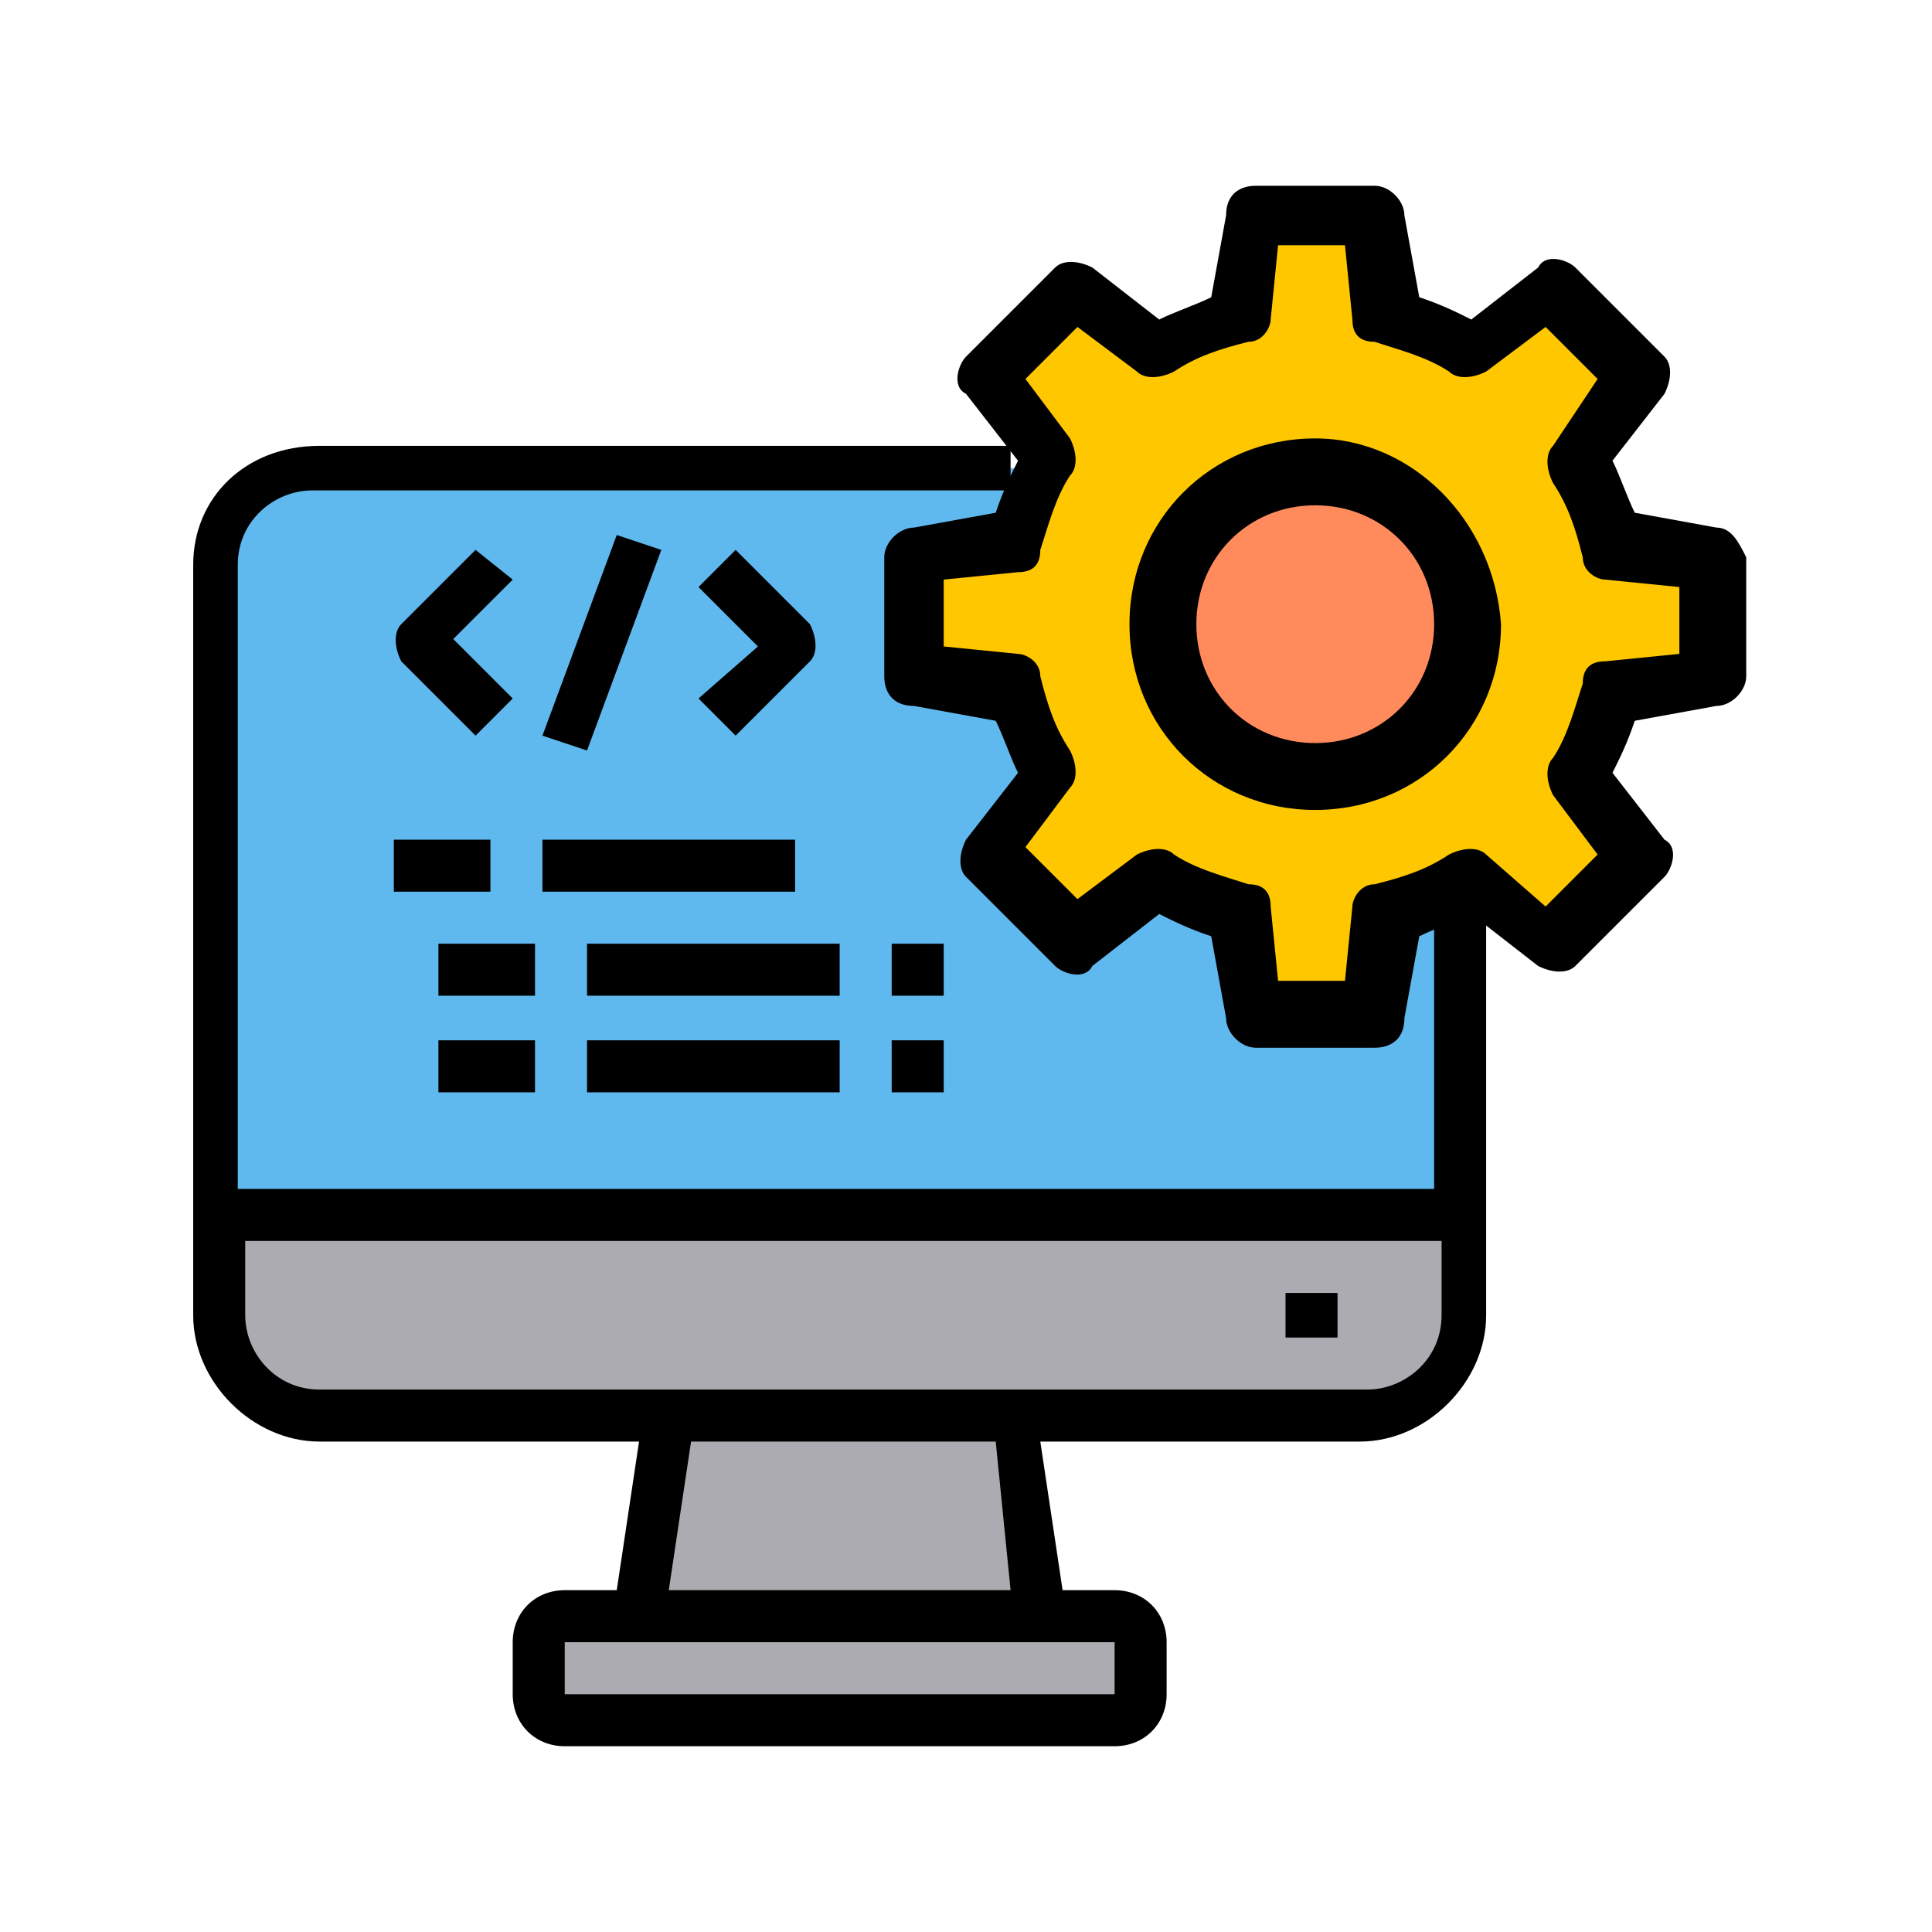 <?xml version="1.0" encoding="utf-8"?>
<!-- Generator: Adobe Illustrator 21.0.0, SVG Export Plug-In . SVG Version: 6.00 Build 0)  -->
<svg version="1.1" id="Layer_1" xmlns="http://www.w3.org/2000/svg" xmlns:xlink="http://www.w3.org/1999/xlink" x="0px" y="0px"
	 width="26px" height="26px" viewBox="0 0 26 26" style="enable-background:new 0 0 26 26;" xml:space="preserve">
<style type="text/css">
	.st0{fill:#60B9EE;}
	.st1{fill:#ACABB1;}
	.st2{fill:#FFC700;}
	.st3{fill:#FF8A5B;}
</style>
<g>
	<path class="st0" d="M19.7,7.6v8.7H2.9V7.6c0-0.7,0.6-1.3,1.3-1.3h14.1C19.1,6.3,19.7,6.9,19.7,7.6z"/>
	<path class="st1" d="M19.7,16.4v1.3c0,0.7-0.6,1.3-1.3,1.3H4.3c-0.7,0-1.3-0.6-1.3-1.3v-1.3H19.7z"/>
	<path class="st1" d="M15.3,22.1v0.7c0,0.2-0.2,0.3-0.3,0.3H7.6c-0.2,0-0.3-0.2-0.3-0.3v-0.7c0-0.2,0.2-0.3,0.3-0.3H15
		C15.2,21.7,15.3,21.9,15.3,22.1z"/>
	<path class="st1" d="M14,21.7H8.6L9,19.1h4.7L14,21.7z"/>
	<path d="M6.4,7.4l-1,1c-0.1,0.1-0.1,0.3,0,0.5l1,1l0.5-0.5L6.1,8.6l0.8-0.8L6.4,7.4z"/>
	<path d="M7.3,9.9l1-2.7l0.6,0.2l-1,2.7L7.3,9.9z"/>
	<path d="M9.9,9.9l1-1c0.1-0.1,0.1-0.3,0-0.5l-1-1L9.4,7.9l0.8,0.8L9.4,9.4L9.9,9.9z"/>
	<path d="M5.3,11.3h1.3V12H5.3V11.3z"/>
	<path d="M7.3,11.3h3.4V12H7.3V11.3z"/>
	<path d="M5.9,12.7h1.3v0.7H5.9V12.7z"/>
	<path d="M7.9,12.7h3.4v0.7H7.9V12.7z"/>
	<path d="M12,12.7h0.7v0.7H12V12.7z"/>
	<path d="M5.9,14h1.3v0.7H5.9V14z"/>
	<path d="M7.9,14h3.4v0.7H7.9V14z"/>
	<path d="M12,14h0.7v0.7H12V14z"/>
	<g>
		<path class="st2" d="M21.7,9.3c-0.1,0.4-0.2,0.7-0.4,1.1l0.8,1.1l-1.2,1.2l-1.1-0.8c0,0,0,0,0,0c-0.3,0.2-0.7,0.3-1,0.4l-0.2,1.4
			h-1.6l-0.2-1.4c-0.4-0.1-0.7-0.2-1.1-0.4l-1.1,0.8l-1.2-1.2l0.8-1.1c-0.2-0.3-0.4-0.7-0.4-1.1l-1.4-0.2V7.5l1.4-0.2
			c0.1-0.4,0.2-0.7,0.4-1c0,0,0,0,0,0l-0.8-1.1L14.5,4l1.1,0.8c0.3-0.2,0.7-0.4,1.1-0.4L16.9,3h1.6l0.2,1.4c0.4,0.1,0.7,0.2,1.1,0.4
			L20.9,4L22,5.1l-0.8,1.1c0.2,0.3,0.4,0.7,0.4,1.1L23,7.5v1.6L21.7,9.3z"/>
		<circle class="st3" cx="17.7" cy="8.3" r="2"/>
		<path d="M23.1,7.1L22,6.9c-0.1-0.2-0.2-0.5-0.3-0.7l0.7-0.9c0.1-0.2,0.1-0.4,0-0.5l-1.2-1.2c-0.1-0.1-0.4-0.2-0.5,0l-0.9,0.7
			c-0.2-0.1-0.4-0.2-0.7-0.3l-0.2-1.1c0-0.2-0.2-0.4-0.4-0.4h-1.6c-0.2,0-0.4,0.1-0.4,0.4L16.3,4c-0.2,0.1-0.5,0.2-0.7,0.3l-0.9-0.7
			c-0.2-0.1-0.4-0.1-0.5,0l-1.2,1.2c-0.1,0.1-0.2,0.4,0,0.5l0.7,0.9c-0.1,0.2-0.2,0.4-0.3,0.7l-1.1,0.2c-0.2,0-0.4,0.2-0.4,0.4v1.6
			c0,0.2,0.1,0.4,0.4,0.4l1.1,0.2c0.1,0.2,0.2,0.5,0.3,0.7L13,11.3c-0.1,0.2-0.1,0.4,0,0.5l1.2,1.2c0.1,0.1,0.4,0.2,0.5,0l0.9-0.7
			c0.2,0.1,0.4,0.2,0.7,0.3l0.2,1.1c0,0.2,0.2,0.4,0.4,0.4h1.6c0.2,0,0.4-0.1,0.4-0.4l0.2-1.1c0.2-0.1,0.5-0.2,0.7-0.3l0.9,0.7
			c0.2,0.1,0.4,0.1,0.5,0l1.2-1.2c0.1-0.1,0.2-0.4,0-0.5l-0.7-0.9c0.1-0.2,0.2-0.4,0.3-0.7l1.1-0.2c0.2,0,0.4-0.2,0.4-0.4V7.5
			C23.4,7.3,23.3,7.1,23.1,7.1L23.1,7.1z M22.6,8.8l-1,0.1c-0.2,0-0.3,0.1-0.3,0.3c-0.1,0.3-0.2,0.7-0.4,1c-0.1,0.1-0.1,0.3,0,0.5
			l0.6,0.8l-0.7,0.7L20,11.5c-0.1-0.1-0.3-0.1-0.5,0c-0.3,0.2-0.6,0.3-1,0.4c-0.2,0-0.3,0.2-0.3,0.3l-0.1,1h-0.9l-0.1-1
			c0-0.2-0.1-0.3-0.3-0.3c-0.3-0.1-0.7-0.2-1-0.4c-0.1-0.1-0.3-0.1-0.5,0l-0.8,0.6l-0.7-0.7l0.6-0.8c0.1-0.1,0.1-0.3,0-0.5
			c-0.2-0.3-0.3-0.6-0.4-1c0-0.2-0.2-0.3-0.3-0.3l-1-0.1V7.8l1-0.1c0.2,0,0.3-0.1,0.3-0.3c0.1-0.3,0.2-0.7,0.4-1
			c0.1-0.1,0.1-0.3,0-0.5l-0.6-0.8l0.7-0.7l0.8,0.6c0.1,0.1,0.3,0.1,0.5,0c0.3-0.2,0.6-0.3,1-0.4c0.2,0,0.3-0.2,0.3-0.3l0.1-1h0.9
			l0.1,1c0,0.2,0.1,0.3,0.3,0.3c0.3,0.1,0.7,0.2,1,0.4c0.1,0.1,0.3,0.1,0.5,0l0.8-0.6l0.7,0.7L20.9,6c-0.1,0.1-0.1,0.3,0,0.5
			c0.2,0.3,0.3,0.6,0.4,1c0,0.2,0.2,0.3,0.3,0.3l1,0.1V8.8z"/>
		<path d="M17.7,5.9c-1.4,0-2.5,1.1-2.5,2.5s1.1,2.5,2.5,2.5c1.4,0,2.5-1.1,2.5-2.5C20.1,7,19,5.9,17.7,5.9z M17.7,10
			c-0.9,0-1.6-0.7-1.6-1.6s0.7-1.6,1.6-1.6c0.9,0,1.6,0.7,1.6,1.6S18.6,10,17.7,10z"/>
	</g>
	<path d="M19.4,16H3.2V7.6c0-0.6,0.5-1,1-1h9.4V6H4.3C3.3,6,2.6,6.7,2.6,7.6v10.1c0,0.9,0.8,1.7,1.7,1.7h4.3l-0.3,2H7.6
		c-0.4,0-0.7,0.3-0.7,0.7v0.7c0,0.4,0.3,0.7,0.7,0.7H15c0.4,0,0.7-0.3,0.7-0.7v-0.7c0-0.4-0.3-0.7-0.7-0.7h-0.7l-0.3-2h4.3
		c0.9,0,1.7-0.8,1.7-1.7v-5.4h-0.7V16z M15,22.8H7.6v-0.7H15V22.8z M13.6,21.4H9l0.3-2h4.1L13.6,21.4z M18.4,18.7H4.3
		c-0.6,0-1-0.5-1-1v-1h16.1v1C19.4,18.3,18.9,18.7,18.4,18.7z"/>
	<path d="M17.4,17.4H18V18h-0.7V17.4z"/>
</g>
</svg>
